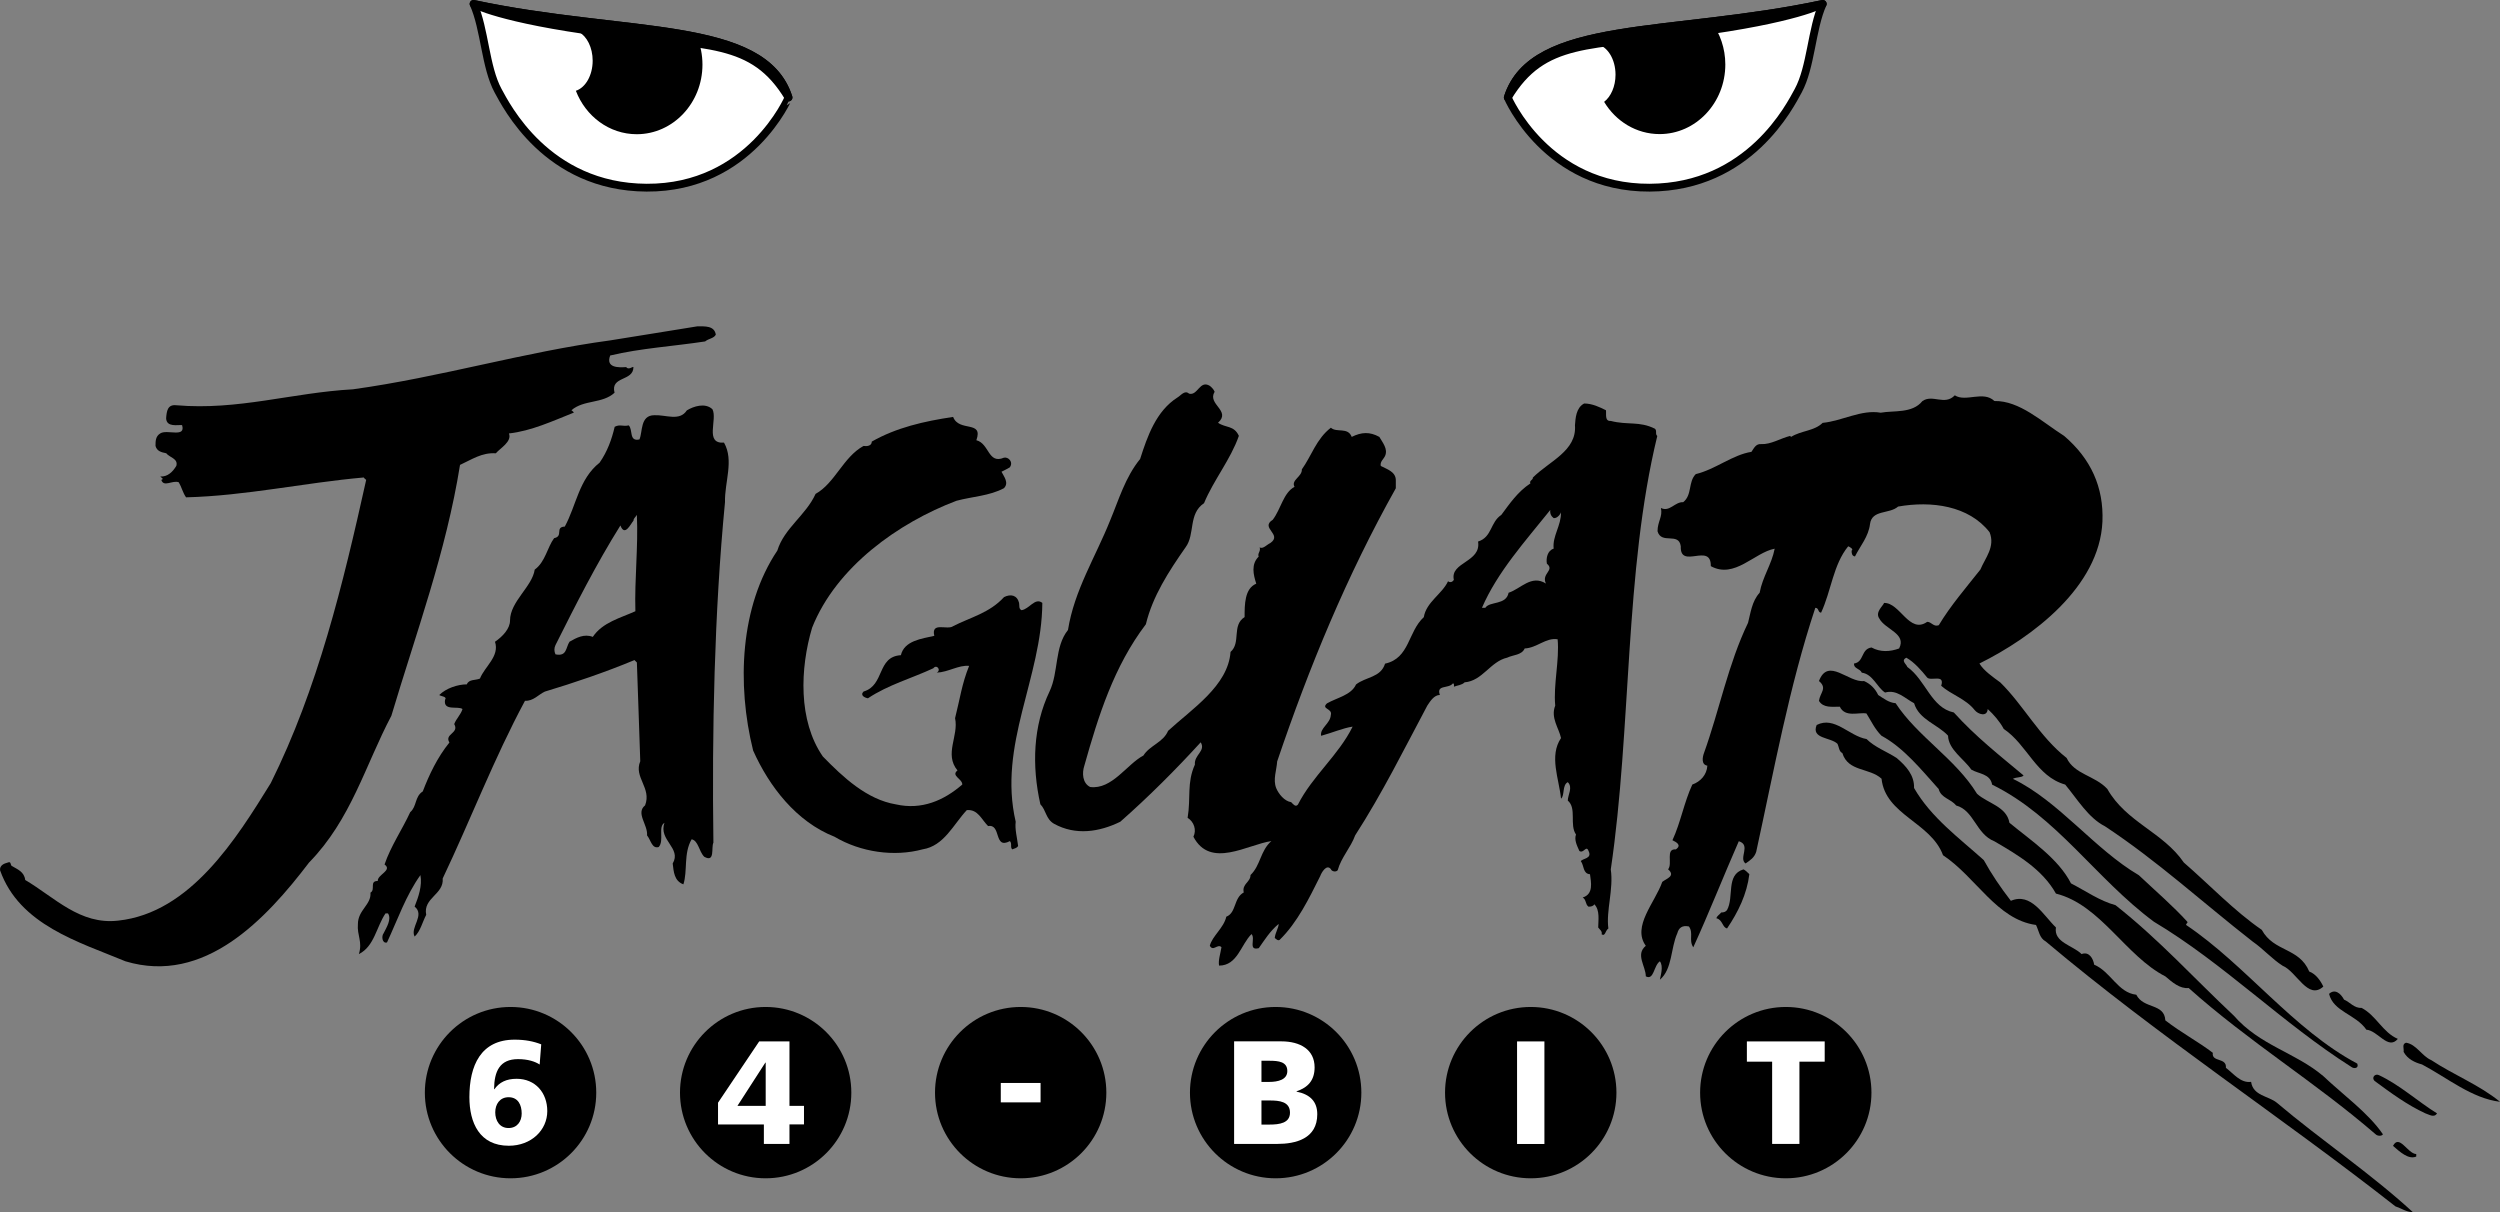 <?xml version="1.0" encoding="utf-8"?>
<!-- Generator: Adobe Illustrator 25.4.1, SVG Export Plug-In . SVG Version: 6.00 Build 0)  -->
<svg version="1.1" id="Layer_1" xmlns="http://www.w3.org/2000/svg" xmlns:xlink="http://www.w3.org/1999/xlink" x="0px" y="0px"
	 viewBox="0 0 3839 1861.5" style="enable-background:new 0 0 3839 1861.5;" xml:space="preserve">
<rect x="0" y="0" width="3839" height="1861.5" fill="#808080" stroke="none"/>
<style type="text/css">
	.st0{fill:#FFFFFF;}
	.st1{fill-rule:evenodd;clip-rule:evenodd;fill:#FFFFFF;}
	.st2{fill:url(#SVGID_1_);}
	.st3{fill:url(#SVGID_00000030460454020812784520000014085543186790632845_);}
	.st4{fill:url(#SVGID_00000044883429620908053110000000929036079605774763_);}
	.st5{fill:url(#SVGID_00000073720269389991996030000015178836562997909400_);}
	.st6{fill:url(#SVGID_00000139982469862924979090000005754950245823514775_);}
	.st7{fill:url(#SVGID_00000144327024979056958410000006372549635877659530_);}
	.st8{fill:url(#SVGID_00000117669814636248395880000000226505825201729175_);}
	.st9{fill:url(#SVGID_00000041992763023604994840000014753551454910677386_);}
	.st10{fill:url(#SVGID_00000049197714740822926780000015928889296826695055_);}
	.st11{fill:#010101;}
	.st12{fill:url(#SVGID_00000029044204155933187730000006021009859623133833_);}
	.st13{fill-rule:evenodd;clip-rule:evenodd;}
	.st14{fill:none;stroke:#000000;stroke-width:12;stroke-linecap:round;stroke-linejoin:round;stroke-miterlimit:10;}
	.st15{stroke:#000000;stroke-width:12;stroke-linecap:round;stroke-linejoin:round;stroke-miterlimit:10;}
	.st16{fill:#FFFFFF;stroke:#000000;stroke-width:12;stroke-linecap:round;stroke-linejoin:round;stroke-miterlimit:10;}
	.st17{fill:url(#SVGID_00000181788532826955013870000010593156065845317023_);}
</style>
<g>
	<g>
		<path d="M3599.5,1535c8.9,3.7,15.6,13.4,26.8,12.7c22.3,11.2,32.7,37.9,55.8,47.6c-14.9,17.9-30.5-12.7-48.3-14.1
			c-16.4-23.8-50.6-27.5-57.3-55C3585.4,1517.9,3594.3,1525.3,3599.5,1535"/>
		<path d="M3733.4,1627.9c35,23.1,73.6,37.9,105.6,64c-43.1-5.2-80.3-36.4-119.7-57.3c-11.1-3-22.3-8.2-28.3-19.3
			c0.8-5.2-3-11.9,3.7-14.1C3710.4,1603.4,3719.3,1622,3733.4,1627.9"/>
		<path d="M3742.3,1709.7c-4.5,7.4-12.6,1.5-17.8,0c-27.5-12.6-52.8-31.2-78.1-49.8c-5.2-5.2,0.8-11.9,6.7-8.9
			C3685.1,1665.9,3713.3,1691.9,3742.3,1709.7"/>
		<path d="M3710.4,1776c-11.9,5.2-25.3-7.4-35.7-16.4c9.7-18.6,22.3,11.9,35.7,12.6V1776"/>
		<path d="M1499.3,676c20.1,5.2,17.8,37.2,42.4,26.8c6.7-1.5,14.9,6.7,8.9,14.9c-3.7,2.2-8.2,4.5-12.7,6.7
			c3.7,7.4,11.9,17.1,3.7,25.3c-22.3,11.9-48.3,12.7-72.9,19.3c-88.5,33.5-184.4,101.2-221.6,194.8
			c-18.6,62.5-21.6,142.8,16.4,197.8c31.2,32,67.7,66.2,112.3,73.6c39.4,8.9,73.6-5.9,101.9-30.5c0-8.9-17.8-13.4-7.4-21.6
			c-20.8-25.3,2.2-52.8-3.7-80.3c7.4-29,10.4-52.8,21.6-80.3c-16.4-1.5-32,9.7-49.8,10.4c7.4-3.7,0-13.4-5.2-6.7
			c-33.5,15.6-69.2,25.3-100.4,46.1c-4.5-0.7-12.7-4.4-6.7-10.4c32.8-9.6,20.1-53.5,57.3-55.8c5.2-22.3,32-25.3,51.3-29.7
			c-5.2-22.3,20.1-8.2,29-14.9c26-13.4,55.8-20.1,78.1-44.6c10.4-5.2,20.1-3,23.1,8.9c0.8,4.4-0.8,8.9,3.7,11.2
			c11.9-1.5,20.8-20.1,32-11.2c-0.8,115.3-68.4,217.9-40.9,336.1c-1.5,11.1,2.2,24.5,3.7,37.2c-2.3,3.7-6,3.7-8.9,5.2
			c-3.7-3,0-8.9-3.7-12.7c-25.3,13.4-12.7-26.8-33.5-23.1c-10.4-10.4-15.6-26-32.7-24.5c-20.8,22.3-35,55-67.7,60.2
			c-43.9,11.9-95.2,4.5-135.4-19.3c-58.8-23.1-100.4-77.3-125-132.4c-25.3-101.9-20.1-221.6,37.2-307.1c10.4-34.2,43.9-54.3,58.7-87
			c29.7-16.4,42.4-56.5,73.6-73.6c5.2,0.8,12.7,0,12.7-6.7c37.9-21.6,80.3-31.2,124.9-37.9C1472.6,664.1,1510.5,644.8,1499.3,676"/>
		<path d="M2380.6,783.1c-38.7,48.3-81.1,95.2-104.9,150.2h5.2c6.7-10.4,32-3.7,35.7-23.1c18.6-5.9,35-28.3,57.3-14.1
			c-7.4-15.6,14.1-20.1,1.5-30.5c-1.5-8.2,0.8-20.1,10.4-23.1c-2.2-19.3,11.9-35.7,11.2-55.8c-0.8,3-5.9,9.6-11.2,8.9
			C2382.1,792.8,2379.9,789,2380.6,783.1 M1865.2,601.6c-11.9,19.3,26,29,5.2,47.6c11.9,8.2,24.5,3.7,32,20.1
			c-12.7,36.4-38.7,67.7-53.5,103.4c-24.5,16.4-13.4,47.6-28.3,67.7c-26,37.2-50.6,75.1-61,118.2c-49.1,64.7-72.9,140.5-94.5,217.2
			c-3.7,11.1-3,26.8,8.9,32.7c33.5,4.4,56.5-35,81.8-48.3c9.7-15.6,30.5-20.1,37.9-37.9c36.4-33.5,92.2-69.2,95.9-121.2
			c16.4-14.1,1.5-40.9,21.6-53.5c0-19.3,0-43.9,17.9-51.3c-4.5-14.1-8.2-29.7,3.7-41.6c-2.2-5.2,3.7-8.2,1.5-14.1
			c5.2,3,11.2-4.4,16.4-6.7c19.3-13.4-16.4-23.1,3.7-35.7c12.6-16.4,16.3-41.6,33.5-50.6c-5.9-10.4,11.9-15.6,11.2-26.8
			c14.9-20.8,22.3-46.9,44.6-64c8.9,8.2,26-1.5,32,14.1c14.9-7.4,27.5-8.2,42.4,0c5.2,8.9,13.4,18.6,8.9,29
			c-2.2,5.2-8.2,8.9-6.7,15.6c9.7,5.2,23.8,8.9,23.1,23.1v11.2c-75.1,133.9-133.1,274.4-182.2,419.5c-0.8,13.4-6.7,27.5-1.5,40.9
			c3.7,8.9,12.6,20.1,23,21.6c3,3,6.7,8.2,10.4,3.7c22.3-43.9,62.5-75.9,84-119.7c-14.9,2.2-32,9.7-48.4,14.1
			c-2.2-11.9,14.1-18.6,14.9-31.9c3-10.4-15.6-8.9-5.9-17.9c15.6-8.9,37.2-12.6,44.6-29c14.9-11.9,37.9-10.4,44.6-32
			c37.9-8.2,35-49.1,59.5-71.4c3.7-23.1,28.3-35.7,37.2-55.1c3,2.3,6.7,1.5,8.9-2.2c-6-27.5,42.4-26.8,37.2-58.8
			c21.6-6.7,18.6-29.7,35.7-40.9c12.7-17.1,25.3-35.7,44.7-48.4c-2.3-4.4,4.4-5.2,3.7-8.9c25.3-25.3,67.7-40.9,64.7-80.3
			c0.8-10.4,1.5-26.8,14.1-33.5c12.6,0,24.5,5.9,33.5,10.4c0.8,5.9-2.2,17.1,7.4,16.4c26,6.7,43.9,0,67.7,11.9c3.7,3,0,8.2,3.7,11.2
			c-50.6,208.2-39.4,449.2-71.4,665.6c4.5,30.5-7.4,63.2-3.7,90.7c-5.2,3.7-4.5,12.6-10.4,8.9c1.5-4.5-3-7.4-5.2-10.4
			c0-10.4,3-26.8-6-35.7c-1.5,3-5.2,3.7-8.9,3.7c-5.2-3.7-3-10.4-8.9-14.1c17.1-5.2,12.7-23.8,11.2-35.7
			c-11.2-0.8-8.9-13.4-14.1-20.1c3-4.5,17.8-3.7,11.9-15.6c-3.7-9.7-7.4,4.4-14.1,0c-3.7-8.2-8.2-17.1-5.2-25.3
			c-10.4-14.9,1.5-40.2-12.6-52.1c0-8.9,8.2-20.1,0-28.3c-8.9,4.5-4.5,20.8-10.4,25.3c-3-30.5-18.6-65.5,0-93
			c-3-14.9-16.4-31.2-8.9-49.8c-3-32.7,6.7-69.9,3.7-101.9c-17.9-3-32,13.4-50.6,14.1c-4.5,10.4-17.8,9.7-26.8,14.1
			c-26,5.9-37.9,35.7-65.4,37.9c-4.5,4.5-11.1,4.5-16.4,6.7c0-1.5,0.7-4.5-1.5-5.2c-6.7,8.9-26,1.5-20.1,17.9
			c-8.9,0-14.9,9.7-19.3,16.3c-35.7,67-69.1,134.6-110.8,199.3c-6.7,18.6-21.6,34.2-26.8,53.5c-3,3.7-9.7,1.5-10.4-1.5
			c-6.7-8.9-14.9,5.9-16.4,10.4c-17.1,34.2-35,71.4-62.5,98.2c-3,1.5-5.2-1.5-7.4-3c0.8-8.2,6-15.6,6-21.6
			c-13.4,11.2-21.6,24.6-30.5,37.2c-17.1,4.4-4.5-14.9-11.2-21.6c-16.4,16.4-21.6,48.4-49.8,48.4c-1.5-8.2,2.2-18.6,3.7-28.3
			c-6-5.9-12.7,7.4-17.9-2.2c3.7-14.9,21.6-27.5,25.3-44.6c15.6-5.9,11.2-29,26.8-37.2c-3-13.4,10.4-15.6,10.4-26.8
			c15.6-14.9,14.9-37.2,32-52.1c-36.5,5.2-93.7,43.1-119.7-6.7c5.2-10.4,0.8-23.1-8.9-29c5.2-31.2-1.5-53.5,11.2-81.8
			c-1.5-14.9,17.1-20.8,8.9-34.2c-37.9,41.6-80.3,84-123.5,122c-32,15.6-68.4,21.6-101.9,3c-12.6-7.4-11.9-20.8-20.8-29.8
			c-13.4-59.5-11.1-120.5,14.1-173.3c14.1-29.7,7.4-68.4,28.3-94.4c9.7-61,42.4-112.3,64.7-168.1c13.4-32,23.1-66.2,46.1-94.5
			c11.2-35,24.6-73.6,57.3-94.4c5.2-3,11.2-11.9,17.8-5.9c13.4,3.7,16.4-21.6,32-11.9C1860.8,594.9,1863.7,597.9,1865.2,601.6"/>
		<path d="M1099.2,513.9c-3,5.9-11.1,5.9-16.4,10.4c-48.3,7.4-98.9,10.4-145.8,21.6c-7.4,19.3,13.4,18.6,24.5,17.8
			c3.7,5.2,10.4-1.5,11.2,0c0,22.3-35.7,13.4-29,39.4c-18.6,17.1-46.9,10.4-66.2,26.8c1.5,1.5,3,2.2,3.7,3.7
			c-32,12.7-65.4,28.3-99.7,32c5.2,12.6-14.1,23.1-20.1,30.5c-21.5-1.5-37.2,9.7-55,17.8C685,847.8,638.9,972,601,1099.1
			c-40.1,75.9-61.7,159.2-126.4,225.4c-66.2,87-160.6,188.2-281.9,151.7c-71.4-29.7-162.9-55.8-192.6-139.8
			C-0.7,1329,6,1326,12,1324.5c5.2-2.2,3.7,3,5.9,5.2c8.9,5.2,19.3,8.9,20.8,21.6c45.4,26.8,84,69.2,142.8,62.4
			c110.8-11.9,181.5-125.7,234.3-211.2c72.1-145,110.8-304.9,146.5-465.6c-1.5-1.5-3-2.2-3.7-3.7c-92.2,8.2-181.5,28.2-272.9,30.5
			c-5.2-7.4-6.7-15.6-11.2-23.1c-9.7-3.7-23.1,8.2-26.8-3.7c5.2-1.5-0.8-3.7-1.5-5.2c11.2,0.8,19.3-7.4,24.6-16.4
			c3-11.2-10.4-12.7-15.6-19.3c-7.4-1.5-14.1-3-16.4-11.2c0-7.4,0-14.9,7.4-19.3c10.4-6.7,39.4,7.4,33.4-12.7
			c-6.7-0.7-23.8,3.7-24.5-10.4c0.8-11.2,2.2-21.6,15.6-20.1c95.2,8.2,177.7-19.3,271.4-24.5c134.6-18.6,262.5-57.3,394.9-75.1
			c44.6-7.4,89.2-14.1,133.9-21.6C1082.1,501.2,1097,499.8,1099.2,513.9"/>
		<path d="M978,790.6c-1.5,3-5.2,5.2-5.2,8.9c-4.5,5.2-13.4,25.3-20.1,7.4c-37.2,59.5-68.4,121.2-99.7,183.7
			c-2.2,4.5-2.2,9.7,0,14.2c17.8,3.7,15.6-10.4,21.6-19.4c10.4-5.9,22.3-12.6,35.7-7.4c14.9-22.3,42.4-29,65.4-39.4
			C974.3,888,980.2,841.1,978,790.6 M1094,628.4c8.2,15.6-12.6,53.5,17.8,51.3c15.6,27.5,0.8,60.2,1.5,91.5
			c-16.4,169.6-20.1,351.8-17.8,522.8c-3.7,7.4,3,31.3-14.1,21.6c-8.2-8.2-8.9-24.6-19.3-26.8c-12.7,21.6-6,49.1-12.7,69.2
			c-14.1-5.2-14.9-19.3-16.4-32c14.1-23.8-22.3-35.7-12.6-62.5c-10.4,5.9,0,27.5-8.9,37.2c-10.4,3-11.9-10.4-17.9-17.9
			c1.5-16.3-17.8-34.2-3-46.1c10.4-26.8-17.8-43.1-7.4-67.7c-1.5-48.3-3.7-105.6-5.2-151.7l-3.7-3.7c-44.6,18.6-93,35-137.6,48.4
			c-9.7,4.4-17.8,14.9-30.5,14.1c-47.6,88.5-83.3,182.2-126.4,272.9c2.2,24.5-30.5,29.7-25.3,55.8c-5.9,11.2-8.9,25.3-17.8,33.4
			c-7.4-14.1,16.4-32.7,0-46.1c5.9-14.9,11.9-32,8.9-48.3c-22.3,31.2-35,68.4-51.3,103.4c-7.4,2.2-8.9-9.7-5.2-14.1
			c4.4-8.9,12.6-21.6,6.7-30.5H592c-14.1,20.9-17.1,50.6-40.9,62.5c5.9-19.4-3-28.3-1.5-46.1c0-21.6,20.8-29.7,19.3-48.3
			c8.2-4.5-2.2-17.9,11.2-17.9c-0.8-9.7,23.1-16.3,10.4-25.3c9.6-28.3,27.5-54.3,39.4-80.3c10.4-8.9,6.7-23.8,19.3-31.9
			c9.7-25.3,22.3-52.1,40.9-75.1c-8.2-13.4,15.6-14.1,7.4-28.3c3-8.2,10.4-14.9,12.7-23.1c-6.7-5.2-29.8,3.7-26.8-14.1
			c3.7-5.2-6-5.2-8.9-7.4c10.4-10.4,28.3-16.4,42.4-16.4c3-8.2,13.4-5.9,20.1-8.9c7.4-18.6,30.5-34.2,23.1-56.5
			c11.9-8.2,23.1-20.1,23.1-32.7c0-29,34.2-52,37.9-78.1c16.4-11.9,19.3-34.2,29.8-48.3c14.9-3,0.7-17.1,16.4-17.8
			c17.8-32.7,21.6-72.9,53.5-98.2c11.9-17.1,18.6-35.7,23.1-55c8.2-4.4,12.6,0,21.6-2.2c6.7,6.7,0,25.3,16.4,21.6
			c5.2-11.2,0.7-37.2,23-37.2c17.9-0.8,38.7,9.7,49.8-7.4C1065,623.9,1082.9,618,1094,628.4"/>
		<path d="M3062.6,615.8c38.7-0.7,72.9,31.9,107.1,53.6c40.9,34.9,61,78.8,58.8,131.6c-4.5,100.4-107.8,177.7-188.9,217.9
			c6.7,11.1,20.8,20.8,32,29c35.7,35,60.2,83.3,101.9,116c11.9,25.3,43.1,26.8,62.5,47.6c29,51.3,85.5,66.2,117.5,113
			c38.7,33.5,77.4,74.4,119.7,103.4c18.6,34.2,57.3,26.8,72.9,64c10.4,3.7,17.8,14.9,21.6,23.1c-23.8,21.5-40.9-23.1-62.5-32
			c-16.4-10.4-29-25.3-46.1-37.2c-78.1-61-145.8-123.5-226.8-177c-25.3-12.7-42.4-41.7-61-64c-44.6-12.6-58-61-94.4-85.5
			c-5.9-11.2-15.6-22.3-24.6-30.5c-0.7,12.7-14.9,8.2-20.1,1.5c-13.4-17.1-36.4-23.8-51.3-37.2c6-18.6-15.6-6.7-21.5-12.6
			c-8.9-11.1-20.1-23.8-32-30.5c-8.9,4.5,0,9.7,1.5,14.2c28.3,20.1,36.4,62.5,71.4,69.9c33.5,37.2,70.7,66.2,107.1,96.7
			c-3,3.7-11.2,2.2-16.4,5.2c70.7,34.2,124.9,107.8,193.4,148c26,24.5,52.8,47.6,74.4,71.4c1.5,2.2-3,3-1.5,5.2
			c91.5,61.7,164.4,160.6,262.5,212.7c3,7.4-5.2,8.2-8.9,5.2c-105.6-66.9-196.3-159.2-303.4-223.1
			c-89.3-66.2-148.7-161.4-248.4-210.5c-3-17.1-20.8-16.3-32-23.1c-11.2-16.4-35-30.5-35.7-52.1c-15.6-17.1-44.6-24.5-52.1-49.8
			c-14.1-7.4-26.8-21.6-44.6-16.4c-12.6-8.2-18.6-28.3-35.7-30.5c-3-6.7-12.7-6-11.9-14.1c15.6-2.2,10.4-22.3,26.8-24.6
			c13.4,7.4,28.3,6.7,42.4,1.5c11.9-23.1-21.6-29-30.5-46.1c-6.7-9.7,5.9-19.3,7.4-23.8c24.5-0.7,38.7,48.3,66.2,29
			c6.7,0,9.6,8.2,17.8,5.2c17.8-29.7,41.6-57.3,63.9-85.5c7.4-17.9,23.1-34.9,14.1-57.3c-32-40.9-89.2-48.4-140.5-39.4
			c-13.4,11.9-40.2,4.4-43.1,26.8c-2.3,19.3-14.9,33.5-23.1,49.8c-4.5-0.7-5.2-4.4-5.2-8.9c3.7-2.2-3-5.9-5.2-6.7
			c-23.1,28.3-26,68.4-41.6,101.9c-5.2,0-3-7.4-8.9-7.4c-40.2,121.2-63.2,248.4-90.8,374.8c-3,8.9-8.9,12.6-16.3,17.8
			c-11.2-8.2,8.9-28.3-10.4-34.2c-23.8,54.3-45.4,109.3-69.9,162.9c-7.4-11.2,0.8-21.6-6.7-32c-10.4-2.2-15.6,2.2-17.8,10.4
			c-10.4,23.1-7.4,55-26.8,71.4c0.8-5.2,6-20.8,0-28.3c-9.7,6.7-8.9,29.7-21.6,23.1c0-15.6-16.3-33.5,0-46.9
			c-21.5-29.8,14.1-66.2,25.3-98.2c6.7-5.2,20.8-8.9,8.9-19.3c7.4-8.2-4.5-32,11.9-30.5c9.6-6.7,0.7-11.2-5.2-14.1
			c12.7-27.5,17.8-58,30.5-85.5c12.6-4.5,22.3-14.9,23.1-29c-9.7-1.5-7.4-13.4-5.2-19.3c23.8-66.2,37.2-136.9,67.7-200.1
			c3.7-14.1,5.9-33.4,17.8-46.1c4.5-24.6,18.6-43.9,23.1-67.7c-31.2,5.9-61.7,46.9-98.1,26.8c0.7-37.2-47.6,5.9-46.1-30.5
			c-3-22.3-29.8-2.2-35.7-23.1c0-14.9,8.2-22.3,5.2-35.7c13.4,6.7,21.5-9.7,34.2-8.9c14.1-11.1,7.4-31.2,19.3-43.1
			c30.5-7.4,56.5-29.7,85.5-34.2c3.7-5.2,6.7-12.7,14.9-11.9c14.9,0.8,29.7-8.9,44.6-12.6c0,0.7,0.8,0.7,1.5,1.5
			c14.9-9.6,35.7-8.9,48.3-21.5c30.5-3,59.5-20.8,89.2-15.6c20.1-3.7,48.4,1.5,64-17.8c15.6-11.1,34.2,7.4,49.8-8.9
			C3018.7,618,3045.5,599.4,3062.6,615.8"/>
		<path d="M2884.1,1067.2c8.2,5.2,16.4,11.9,26.8,12.6c33.5,51.3,92.2,85.5,125,139.1c16.4,14.9,45.4,19.3,49.8,44.6
			c33.5,27.5,75.1,55,94.5,93c23.1,11.9,43.9,26.8,68.4,33.5c67.7,53.5,119,110.8,181.5,169.5c40.2,46.1,94.4,56.5,137.6,93
			c29.7,28.3,69.2,56.5,91.5,89.3c-1.5,3-8.2,3-11.2,0c-93-80.3-194.8-142.1-287.1-224.6c-13.4,1.5-25.3-8.9-35.7-17.8
			c-61-31.2-99.7-110.1-168.1-127.2c-20.8-37.2-58.8-59.5-94.5-80.3c-28.3-11.1-31.2-47.6-58.8-55c-8.2-10.4-23.1-11.2-26.8-25.3
			c-26.8-29.8-53.5-63.2-87.8-81.8c-10.4-10.4-15.6-22.3-23.1-34.2c-11.9-2.2-32.7,6.7-40.9-10.4c-11.9,0-25.3,2.2-32-8.9
			c1.5-12.6,13.4-19.3,0-30.5c14.1-37.2,45.4,3,69.2,0C2872.2,1050.1,2879.6,1057.5,2884.1,1067.2"/>
		<path d="M2912.4,1163.9c14.9,12.6,27.5,26.8,26.8,46.1c26,45.4,69.9,77.3,107.1,110.8c11.9,21.6,26,42.4,41.6,62.5
			c31.2-13.4,49.8,22.3,69.2,40.9c-3.7,23.1,26,27.5,39.4,40.9c11.2-4.5,17.9,6.7,19.3,16.3c25.3,10.4,36.4,43.1,64.7,46.1
			c11.2,22.3,43.1,12.7,44.6,39.4c23.8,18.6,50.6,32.7,72.9,49.8c-2.2,14.9,21.6,6.7,20.1,23.1c11.2,8.2,22.3,23.8,38.7,21.5
			c3,21.6,26.8,21.6,39.4,32c67.7,57.3,144.3,108.6,209,168.1c-9.7,0-17.9-6-26.8-8.9c-176.3-138.3-362.9-260.3-537-406.8
			c-9.7-5.2-10.4-16.3-14.9-25.3c-60.2-8.2-92.2-73.6-142.8-107.1c-18.6-50.6-88.5-61.7-94.4-117.5c-18.6-17.1-51.3-10.4-60.2-39.4
			c-5.2-2.2-5.2-9.7-7.4-14.1c-10.4-10.4-40.9-7.4-32-29c27.5-14.1,49.8,17.1,76.6,21.6C2878.9,1147.5,2897.5,1154.2,2912.4,1163.9"
			/>
		<path d="M2686.3,1342.4c-3.7,30.5-17.1,58-34.2,83.3c-7.4-1.5-6.7-13.4-16.4-15.6c0.8-3.7,5.2-5.9,7.4-8.9c3.7,0,6.7-0.8,8.9-3.7
			c11.2-20.1-2.2-54.3,25.3-62.5C2680.3,1336.4,2683.3,1339.4,2686.3,1342.4"/>
		<g>
			<g>
				<path class="st13" d="M915.6,1677.9c0,72.6-58.9,131.5-131.6,131.5c-72.6,0-131.6-58.9-131.6-131.5
					c0-72.6,58.9-131.6,131.6-131.6C856.7,1546.3,915.6,1605.3,915.6,1677.9"/>
				<path class="st0" d="M760.5,1708.1c0-12.2,6.8-23.2,20.5-23.2c14.7,0,20.1,12,20.1,25c0,12.2-7,22.3-20.1,22.3
					C767.4,1732.3,760.5,1721,760.5,1708.1z M831.1,1603.7c-12-4.7-24.8-7.2-40.8-7.2c-52.1,0-69.5,39.9-69.5,88.2
					c0,39.5,15.6,74.7,60.5,74.7c34.7,0,59.1-24.1,59.1-53.2c0-28.2-18.3-49.6-47.1-49.6c-15.8,0-26.6,5.4-34.1,16h-0.5
					c0.2-27.7,8.8-46.2,36.8-46.2c15.3,0,26.4,3.8,33.2,8.3L831.1,1603.7z"/>
			</g>
			<g>
				<path class="st13" d="M1307.3,1677.9c0,72.6-58.9,131.5-131.6,131.5c-72.6,0-131.5-58.9-131.5-131.5
					c0-72.6,58.9-131.6,131.5-131.6C1248.4,1546.3,1307.3,1605.3,1307.3,1677.9"/>
				<path class="st0" d="M1175.7,1698.2h-43.3l42.9-66.5h0.5V1698.2z M1173,1756.6h39.3v-30h22.3v-28.4h-22.3v-99h-46.5l-63.2,94.1
					v33.4h70.4V1756.6z"/>
			</g>
			<g>
				<path class="st13" d="M1698.9,1677.9c0,72.6-58.9,131.5-131.5,131.5c-72.6,0-131.6-58.9-131.6-131.5
					c0-72.6,58.9-131.6,131.6-131.6C1640,1546.3,1698.9,1605.3,1698.9,1677.9"/>
				<rect x="1536.8" y="1663" class="st0" width="61.1" height="29.8"/>
			</g>
			<g>
				<path class="st13" d="M2090.5,1677.9c0,72.6-58.9,131.5-131.6,131.5c-72.6,0-131.6-58.9-131.6-131.5
					c0-72.6,58.9-131.6,131.6-131.6C2031.6,1546.3,2090.5,1605.3,2090.5,1677.9"/>
				<path class="st0" d="M1937.1,1628.9h12.2c14,0,27.5,1.4,27.5,15.8c0,13.3-14.2,16.7-28,16.7h-11.7V1628.9z M1937.1,1689.9h12.9
					c14.4,0,30.9,1.6,30.9,18.7c0,16-16,18.3-31.4,18.3h-12.4V1689.9z M1895.1,1756.6h66.3c28.2,0,61.4-7.9,61.4-45.6
					c0-19.2-10.8-30.5-31.8-34.7v-0.5c17.6-5.9,27.7-16.9,27.7-36.8c0-27.1-21.9-39.9-51.2-39.9h-72.4V1756.6z"/>
			</g>
			<g>
				<path class="st13" d="M2482.2,1677.9c0,72.6-58.9,131.5-131.6,131.5c-72.6,0-131.6-58.9-131.6-131.5
					c0-72.6,58.9-131.6,131.6-131.6C2423.2,1546.3,2482.2,1605.3,2482.2,1677.9"/>
				<rect x="2329.6" y="1599.2" class="st0" width="42" height="157.5"/>
			</g>
			<g>
				<path class="st13" d="M2873.8,1677.9c0,72.6-58.9,131.5-131.5,131.5s-131.6-58.9-131.6-131.5c0-72.6,58.9-131.6,131.6-131.6
					S2873.8,1605.3,2873.8,1677.9"/>
				<polygon class="st0" points="2721.3,1756.6 2763.2,1756.6 2763.2,1630.3 2802,1630.3 2802,1599.2 2682.5,1599.2 2682.5,1630.3 
					2721.3,1630.3 				"/>
			</g>
		</g>
	</g>
	<g>
		<g>
			<path class="st16" d="M992.9,288.2c-153.5-0.8-215.9-126.8-228-148.8C745.1,103,744.5,44.8,727.2,6
				c234.3,50,445.3,23.5,483.7,143.7C1210.9,149.7,1151.6,289,992.9,288.2z"/>
			<path class="st15" d="M727.2,6c0,0,40.3,23.3,199.7,44.2c159.5,20.8,229.5,9.4,283.9,99.5C1172.5,29.5,961.5,56,727.2,6z"/>
		</g>
		<g>
			<path class="st16" d="M2533.3,288.2c153.5-0.8,215.9-126.8,228-148.8C2781.1,103,2781.7,44.8,2799,6
				c-234.3,50-445.3,23.5-483.7,143.7C2315.3,149.7,2374.6,289,2533.3,288.2z"/>
			<path class="st15" d="M2799,6c0,0-40.3,23.3-199.7,44.2c-159.5,20.8-229.5,9.4-283.9,99.5C2353.7,29.5,2564.7,56,2799,6z"/>
		</g>
		<g>
			<path d="M1070.4,56.8c-49-10.2-107.6-16.1-171.7-23.8c-3.7,5-7,10.4-9.9,16c12.5,6.8,21.3,24,21.3,44.2c0,22.5-11,41.4-25.8,46.2
				c15,39.1,51.2,66.7,93.5,66.7c55.7,0,100.9-47.9,100.9-106.9C1078.7,84.1,1075.7,69.8,1070.4,56.8z"/>
			<path d="M2627.6,32.9c-64.2,7.7-122.8,13.6-171.7,23.8c-1.5,3.6-2.8,7.3-3.9,11.1c16.3,3.1,28.8,22.9,28.8,46.9
				c0,18-7.1,33.7-17.5,41.7c17.9,29.8,49.4,49.5,85.2,49.5c55.7,0,100.9-47.9,100.9-106.9C2649.4,74.1,2641.2,51.2,2627.6,32.9z"/>
		</g>
	</g>
</g>
</svg>
